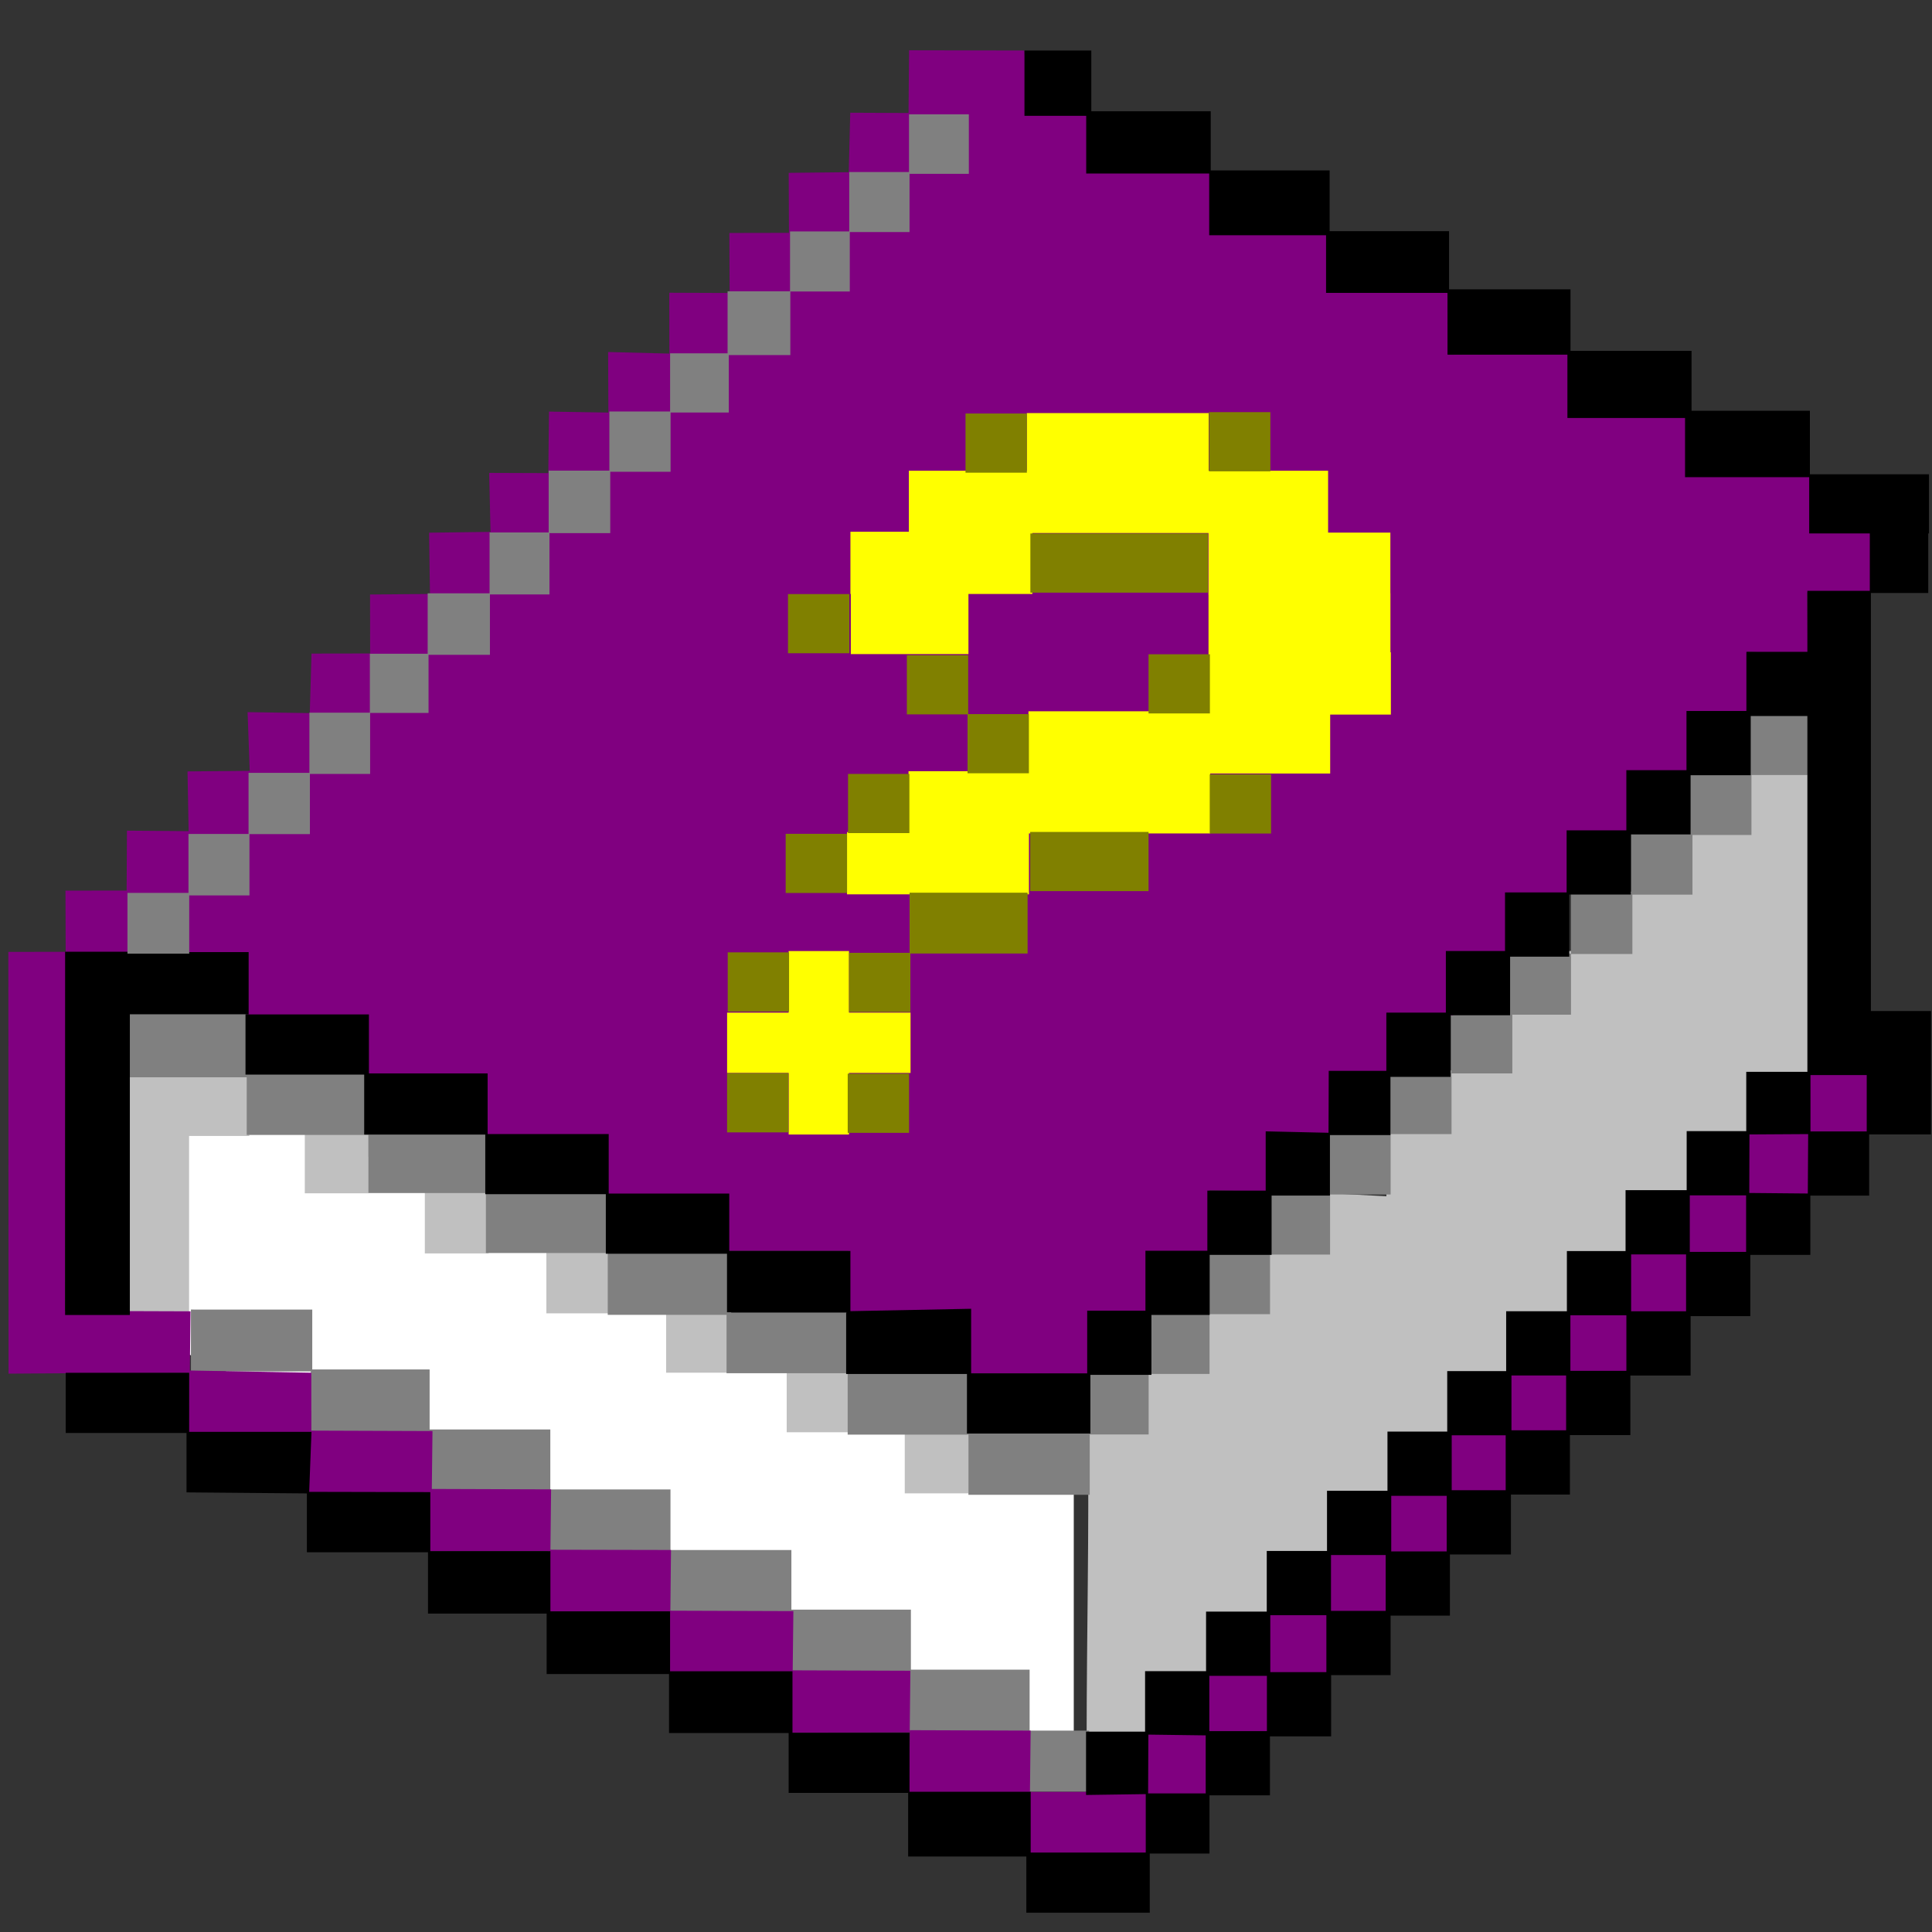 <?xml version="1.0" encoding="UTF-8" standalone="no"?>
<!-- Created with Inkscape (http://www.inkscape.org/) -->

<svg
   width="256mm"
   height="256mm"
   viewBox="0 0 256 256"
   version="1.1"
   id="svg1"
   inkscape:version="1.3.2 (091e20ef0f, 2023-11-25)"
   xml:space="preserve"
   sodipodi:docname="00-help.svg"
   xmlns:inkscape="http://www.inkscape.org/namespaces/inkscape"
   xmlns:sodipodi="http://sodipodi.sourceforge.net/DTD/sodipodi-0.dtd"
   xmlns="http://www.w3.org/2000/svg"
   xmlns:svg="http://www.w3.org/2000/svg"
   xmlns:rdf="http://www.w3.org/1999/02/22-rdf-syntax-ns#"
   xmlns:cc="http://creativecommons.org/ns#"
   xmlns:dc="http://purl.org/dc/elements/1.1/"><rect x="0" y="0" width="256" height="256" fill="#333333" stroke="none"/><defs
     id="defs1" /><sodipodi:namedview
     id="base"
     pagecolor="#ffffff"
     bordercolor="#000000"
     borderopacity="0.3"
     inkscape:pageopacity="0.0"
     inkscape:pageshadow="2"
     inkscape:zoom="0.98994949"
     inkscape:cx="505.07627"
     inkscape:cy="476.792"
     inkscape:document-units="mm"
     inkscape:showpageshadow="2"
     inkscape:pagecheckerboard="0"
     inkscape:deskcolor="#d1d1d1"
     inkscape:current-layer="svg1"
     showguides="true" /><g
     id="g10"
     transform="matrix(1.012,0,0,1.012,-1.926,-3.044)"><g
       id="g7"
       style="display:inline"><path
         id="rect7"
         style="fill:#ffffff;stroke-width:0.9;stroke-linecap:round;stroke-linejoin:round"
         d="M 25.702,143.253 142.497,196.926 v 36.664 L 25.702,179.917 Z"
         sodipodi:nodetypes="ccccc" /><path
         id="rect7-3"
         style="fill:#c0c0c0;stroke-width:0.9;stroke-linecap:round;stroke-linejoin:round"
         inkscape:label="gray"
         d="m 238.705,104.16 -7.863,0.135 -0.179,7.752 -7.663,-0.199 -0.112,7.993 -7.927,-0.083 0.011,7.666 -7.927,0.106 -0.357,7.867 -7.549,0.106 0.116,7.867 -8.227,-0.239 0.243,8.087 -7.93,-0.266 0.088,8.687 -7.596,-0.399 -0.291,7.619 -7.663,-0.066 -0.358,7.887 -8.062,-0.175 0.389,8.186 -8.588,-0.224 0.541,8.244 -7.454,-0.366 c 0.172,12.98 -0.158,26.905 -0.168,39.886 l 8.329,0.035 -0.035,-8.091 7.903,-0.153 0.026,-7.914 7.525,0.036 0.12,-7.678 7.903,-0.106 0.06,-7.807 7.856,0.13 0.073,-8.103 7.95,0.083 0.215,-7.536 7.619,-0.03 0.077,-7.92 7.706,-0.001 0.055,-8.153 7.907,0.266 -0.011,-8.119 8.095,0.232 -0.145,-7.952 7.995,0.065 -0.045,-7.919 7.491,-0.036 c -0.016,-12.379 0.165,-25.76 -0.144,-39.396 z M 18.442,143.123 v 32.272 h 8.219 v -23.653 h 7.884 v -8.552 h -7.884 v -0.067 z m 23.37,8.112 v 8.018 h 8.352 v -8.018 z m 15.716,7.874 v 8.018 h 8.352 v -8.018 z m 15.913,7.843 v 8.018 h 8.352 v -8.018 z m 15.68,7.768 v 8.018 h 8.352 v -8.018 z m 15.788,7.801 v 8.018 h 8.352 v -8.018 z m 15.457,7.998 v 8.018 h 8.352 v -8.018 z" /><path
         id="rect5"
         style="display:inline;fill:#808080;fill-opacity:1;stroke-width:0.9;stroke-linecap:round;stroke-linejoin:round"
         d="m 230.83,96.478 v 7.857 h -7.649 v 7.811 h -7.72 v 7.766 h -7.869 v 7.95 h -8.037 v 7.69 h -7.681 v 7.949 h -7.96 v 7.906 h -7.975 v 7.863 h -7.928 v 7.802 h -7.862 v 7.826 h -7.918 v 7.928 h -7.975 v 7.805 h -15.193 v -7.928 h -15.86 v -7.815 H 97.645 v -8.01 H 81.625 v -7.827 H 65.867 V 151.096 H 50.36 v -7.796 H 34.745 v -7.928 h -16.437 v 8.686 h 15.899 v 7.55 h 15.932 v 7.607 h 15.384 v 7.855 h 15.954 v 8.095 h 15.557 v 7.642 h 15.859 v 8.04 h 15.809 v 7.881 h 15.886 v -7.899 h 7.711 v -7.928 h 7.976 v -7.827 h 7.918 v -7.801 h 7.862 v -7.863 h 7.928 v -7.907 h 7.975 v -7.949 h 7.96 v -7.689 h 7.681 v -7.95 h 8.037 v -7.766 h 7.869 v -7.811 h 7.72 v -7.857 h 7.649 V 96.478 Z M 26.902,174.474 v 8.097 h 15.698 v 7.844 h 15.472 v 7.853 h 15.733 v 7.855 h 15.832 v 7.933 h 15.648 v 7.805 h 15.544 v 7.862 h 15.639 v 7.881 h 8.043 v -8.002 h -7.796 v -7.975 h -15.544 v -7.862 H 105.523 V 205.959 H 89.692 v -7.933 H 73.958 v -7.854 H 58.156 v -7.853 h -15.367 v -7.844 z"
         inkscape:label="greydark" /><path
         id="path1"
         style="display:inline;fill:#800080;stroke-width:0.9;stroke-linecap:round;stroke-linejoin:round"
         d="m 120.931,9.593 -0.071,8.211 -7.631,-0.034 -0.198,7.786 -7.861,0.083 0.036,7.858 -7.806,0.015 0.036,7.858 -7.901,-0.032 0.012,7.967 -8.02,-0.206 0.033,7.929 -7.775,-0.129 -0.09,8.056 -7.741,-0.028 0.177,7.722 -8.042,0.105 0.11,8.023 -7.841,0.072 0.011,7.72 -7.678,0.013 -0.227,7.796 -8.142,-0.129 0.277,7.688 -8.142,0.072 0.143,7.822 -8.075,-0.062 -0.041,7.841 -8.007,0.011 0.028,8.01 -7.509,0.011 0.028,55.223 7.001,-0.05 c 5.541,-0.003 11.083,-0.024 16.624,-0.038 l -0.05,7.819 c 5.569,-0.003 10.479,-6e-5 16.046,-0.014 l -0.371,7.91 c 5.47,-0.003 10.405,-0.023 15.854,-0.037 l -0.044,7.674 c 5.175,-0.003 10.35,-0.023 15.525,-0.037 l 0.01,7.972 c 5.269,-0.003 10.539,-0.023 15.808,-0.037 l 0.029,8.041 c 5.291,-0.003 10.581,-0.023 15.872,-0.037 l 0.046,7.843 c 5.214,-0.003 10.428,-0.024 15.641,-0.038 l 0.089,-8.073 -15.409,-0.054 0.089,-7.753 -16.111,-0.055 0.089,-7.949 -15.789,-0.032 0.088,-7.904 -15.618,-0.054 0.089,-7.582 -15.863,-0.056 5.17e-4,-7.58 -15.91,-0.29 0.091,-7.751 -16.447,-0.056 0.11,-46.711 23.842,-0.182 -0.139,8.216 15.615,0.055 0.028,7.891 15.711,-0.103 0.028,7.815 15.822,-0.086 0.057,7.949 15.554,0.059 0.293,7.241 15.649,0.012 -0.038,7.949 16.026,-0.177 -0.037,8.233 15.459,0.106 0.174,-8.02 7.877,-0.272 -0.132,-7.547 7.9,-0.084 0.057,-8.115 7.616,0.106 -0.101,-7.668 8.091,0.253 0.225,-8.157 7.642,0.065 0.153,-7.732 8.28,0.206 -0.603,-7.731 7.524,-0.55 0.268,-7.749 8.199,0.142 0.118,-8.187 7.772,0.223 -0.259,-8.093 7.678,0.223 0.293,-7.919 7.91,0.233 -0.376,-8.195 7.91,0.357 -0.063,-8.144 8.356,0.008 0.204,-8.136 -7.49,0.135 -0.788,-7.609 -15.965,-0.259 0.275,-7.467 -15.828,-0.117 0.008,-7.801 -15.695,0.15 -0.193,-8.135 -15.761,-0.094 0.099,-7.919 -15.471,0.228 0.027,-7.867 -16.036,-0.024 0.122,-8.457 -7.815,0.165 -0.553,-7.736 z m 117.708,133.786 -0.05,7.917 -7.924,-0.054 -0.049,7.735 -7.765,-0.053 -0.051,8.031 -7.811,-0.053 -0.05,7.842 -7.724,-0.053 -0.05,7.917 -7.934,-0.054 -0.05,7.92 -7.75,-0.053 -0.05,7.884 -7.798,-0.053 -0.05,7.899 -7.859,-0.054 -0.051,7.995 -7.79,-0.053 -0.048,7.567 -7.684,-0.052 -0.052,8.21 -8.131,-0.055 -0.05,7.925 -15.109,-0.013 0.09,-8.017 -15.818,-0.056 -0.11,8.167 c 5.209,-0.003 10.418,-0.023 15.627,-0.037 l -0.076,8.067 c 5.578,-0.003 9.954,-0.024 15.532,-0.038 l 0.091,-7.748 c 0.891,6.5e-4 7.613,0.012 8.035,0.012 l -0.022,-8.167 c 0.645,1.8e-4 7.775,0.012 8.205,0.012 l -0.02,-7.527 c 1.253,0.001 7.345,0.012 7.751,0.012 l -0.021,-7.954 c 1.119,0.001 7.45,0.012 7.862,0.012 l -0.021,-7.857 c 1.032,9.3e-4 7.514,0.012 7.93,0.012 l -0.021,-7.843 c 1.11,0.001 7.456,0.012 7.869,0.012 l -0.021,-7.879 c 1.17,0.001 7.41,0.012 7.821,0.012 l -0.021,-7.874 c 0.932,7.3e-4 7.585,0.012 8.005,0.012 l -0.021,-7.801 c 1.203,0.001 7.385,0.012 7.794,0.012 l -0.021,-7.99 c 1.093,10e-4 7.469,0.012 7.883,0.012 l -0.02,-7.694 c 1.153,0.001 7.424,0.012 7.835,0.012 l -0.021,-8.017 c 0.929,7.7e-4 7.375,0.012 7.784,0.012 l -0.021,-8.067 z"
         inkscape:label="darkprple"
         sodipodi:nodetypes="ccccccccccccccccccccccccccccccccccccccccccccccccccccccccccccccccccccccccccccccccccccccccccccccccccccccccccccccccccccccccccccccccccccccccccccccccccccccccccccccccccccccccccccccccc" /><path
         id="rect3"
         style="display:inline;fill:#000000;fill-opacity:1;stroke-width:3.118;stroke-linecap:round;stroke-linejoin:round"
         inkscape:label="black"
         d="m 136.04,9.622 v 8.552 h 8.085 v 7.55 h 16.103 v 8.085 h 15.301 v 7.55 h 15.902 v 8.085 h 15.699 v 8.291 h 15.403 v 7.748 h 16.253 v 7.371 h 7.938 v 7.512 h -8.174 v 7.985 h -7.985 v 7.745 h -7.845 v 7.754 h -7.873 v 7.876 h -7.82 v 8.132 h -8.066 v 7.668 h -7.745 v 8.071 h -7.793 v 7.622 h -7.543 l -0.024,8.108 -8.231,-0.189 v 7.763 h -7.638 v 7.871 h -8.108 v 7.843 h -7.625 v 8.214 h -15.195 v -8.46 l -15.808,0.313 v -7.884 H 97.388 v -7.511 H 81.603 v -7.795 H 65.749 v -7.939 H 50.208 V 135.832 H 34.047 v 7.875 h 15.541 v 7.856 H 65.442 v 7.805 h 15.785 v 7.796 h 15.864 v 7.661 h 15.63 v 0.112 h -0.027 v 7.976 h 15.816 v 7.792 h 16.161 v -7.68 h 7.994 v -7.843 h 7.626 v -7.871 h 8.108 v -7.763 h 7.638 v -7.918 h 7.924 v -7.622 h 7.873 v -8.071 h 7.793 v -7.668 h 7.745 v -8.132 h 8.066 v -7.876 h 7.82 v -7.753 h 7.873 v -7.745 h 7.42 v 46.585 h -8.004 v 7.766 h -7.801 v 7.729 H 214.744 v 7.971 h -7.682 v 7.881 h -7.951 v 7.835 H 191.394 v 7.92 h -7.824 v 7.751 h -7.917 v 7.881 h -7.888 v 7.938 h -7.947 v 7.796 h -7.985 v 7.921 h -7.73 v 8.293 l 7.818,-0.112 v 7.655 H 136.855 v -7.96 H 120.989 v -7.727 H 105.665 V 221.834 H 89.639 v -7.848 H 73.971 v -7.876 H 58.246 v -7.734 l -15.861,-0.034 0.301,-7.856 H 26.669 v -7.729 h -16.161 v 7.875 h 15.816 v 7.779 l 15.76,0.134 v 7.705 h 15.859 v 8.035 h 15.534 v 7.91 h 16.026 v 7.726 h 15.658 v 7.838 h 15.649 v 8.329 h 15.475 v 7.359 h 16.161 v -7.751 h 7.818 v -7.619 h 7.916 v -7.72 h 8.013 v -8.022 h 7.787 v -7.787 h 7.765 v -8.01 h 7.99 v -7.846 h 7.724 v -7.785 h 7.912 v -7.797 h 7.89 v -7.776 h 7.818 v -8.024 h 7.859 v -7.753 h 7.701 v -8.019 h 8.093 v -7.743 h 0.005 v -8.41 h -7.871 V 80.651 h 7.512 v -7.796 h 0.095 V 65.107 H 238.881 V 56.791 H 223.384 V 48.948 H 207.535 V 40.892 H 191.632 V 33.275 H 175.997 V 25.324 H 160.428 V 17.573 H 144.793 V 9.622 Z M 10.428,127.623 v 47.565 h 8.477 v -39.379 h 15.553 v -8.143 H 18.905 v -0.043 z m 228.528,16.15 h 7.365 v 7.375 h -7.365 z m -0.302,7.725 -0.047,7.781 -7.664,-0.071 0.023,-7.663 z m -15.5,8.025 h 7.374 v 7.402 h -7.374 z m -7.682,7.729 h 7.196 v 7.449 h -7.196 z m -7.951,7.971 h 7.33 v 7.276 h -7.33 z m -7.717,7.882 h 7.157 v 7.179 h -7.157 z m -7.824,7.835 h 7.068 v 7.19 h -7.068 z m -7.917,7.92 h 7.262 v 7.279 h -7.262 z m -7.888,7.752 h 7.16 v 7.314 h -7.16 z m -7.947,7.881 h 7.342 v 7.456 h -7.342 z m -7.985,7.938 h 7.541 v 7.238 h -7.541 z m -7.98,7.696 7.508,0.1 v 7.596 h -7.541 z"
         sodipodi:nodetypes="cccccccccccccccccccccccccccccccccccccccccccccccccccccccccccccccccccccccccccccccccccccccccccccccccccccccccccccccccccccccccccccccccccccccccccccccccccccccccccccccccccccccccccccccccccccccccccccccccccccccccccccccccccccccccccccccccccccccccccccccccccccccccccccccccccccccccccccccccccccc" /><path
         id="rect4"
         style="display:inline;fill:#808080;fill-opacity:1;stroke-width:0.911;stroke-linecap:round;stroke-linejoin:round"
         d="m 120.923,17.974 v 7.558 h -7.827 v 7.777 h -7.751 v 7.836 h -8.177 v 8.124 h -7.526 v 7.616 h -7.951 v 7.748 h -7.947 v 8.089 H 66.004 v 7.97 h -8.104 v 7.912 h -7.57 v 7.717 h -7.916 v 7.879 h -7.968 v 8 h -7.865 v 7.717 H 18.593 v 7.951 h 8.085 v -7.617 h 7.888 v -8.033 h 7.915 v -7.879 h 7.885 v -7.985 h 7.648 v -7.611 h 8.038 V 80.841 h 7.795 v -8.031 h 7.959 v -8.032 h 7.899 v -7.758 h 7.621 v -7.523 h 8.06 v -8.319 h 7.784 v -7.789 h 7.822 v -7.623 h 7.765 v -7.792 z"
         inkscape:label="back" /></g><g
       id="g8"><path
         id="rect8"
         style="fill:#ffff00;fill-opacity:1;stroke-width:0.9;stroke-linecap:round;stroke-linejoin:round"
         d="m 136.341,57.095 v 7.55 H 120.906 v 7.984 h -7.653 v 8.151 h 0.051 v 7.873 h 15.401 v -7.873 h 8.368 v -7.983 h 23.057 v 8.096 h 0.009 v 7.928 h 0.057 v 7.317 h -23.633 v 7.843 h -15.705 v 7.975 h -8.051 v 8.152 h 23.82 v -7.975 h 23.737 v -7.843 h 15.705 v -7.72 h 7.947 v -8.152 h -0.057 v -7.748 h -0.009 v -7.928 h -8.154 v -8.096 h -15.635 v -7.55 z m -31.176,70.437 v 8.06 h -8.06 v 7.9 h 8.06 v 8.06 h 7.9 v -8.06 h 8.06 v -7.9 h -8.06 v -8.06 z" /><path
         id="rect8-90"
         style="fill:#808000;fill-opacity:1;stroke-width:1.531;stroke-linecap:round;stroke-linejoin:round"
         d="m 160.205,56.971 v 7.748 h 8.032 V 56.971 Z M 128.323,57.15 v 7.748 h 8.032 V 57.15 Z m 8.492,15.708 v 7.748 h 23.246 v -7.748 z m -31.738,7.934 v 7.748 h 8.032 v -7.748 z m 47.21,7.881 v 7.748 h 8.032 V 88.673 Z m -31.646,0.123 v 7.748 h 7.947 v 7.711 h 8.032 v -7.748 h -7.947 V 88.796 Z m -7.701,15.544 v 7.748 h 8.032 v -7.748 z m 47.36,0.057 v 7.748 h 8.032 v -7.748 z m -23.51,7.541 v 7.748 h 15.497 v -7.748 z m -32.015,0.245 v 7.748 h 8.032 v -7.748 z m 16.225,7.711 v 7.871 h -7.928 v 7.748 h 8.032 v -7.658 h 15.346 v -7.961 z m -23.813,7.81 v 7.749 h 8.032 v -7.749 z m -0.085,15.823 v 7.748 h 8.032 v -7.748 z m 15.795,0.061 v 7.748 h 8.032 v -7.748 z" /></g></g></svg>
